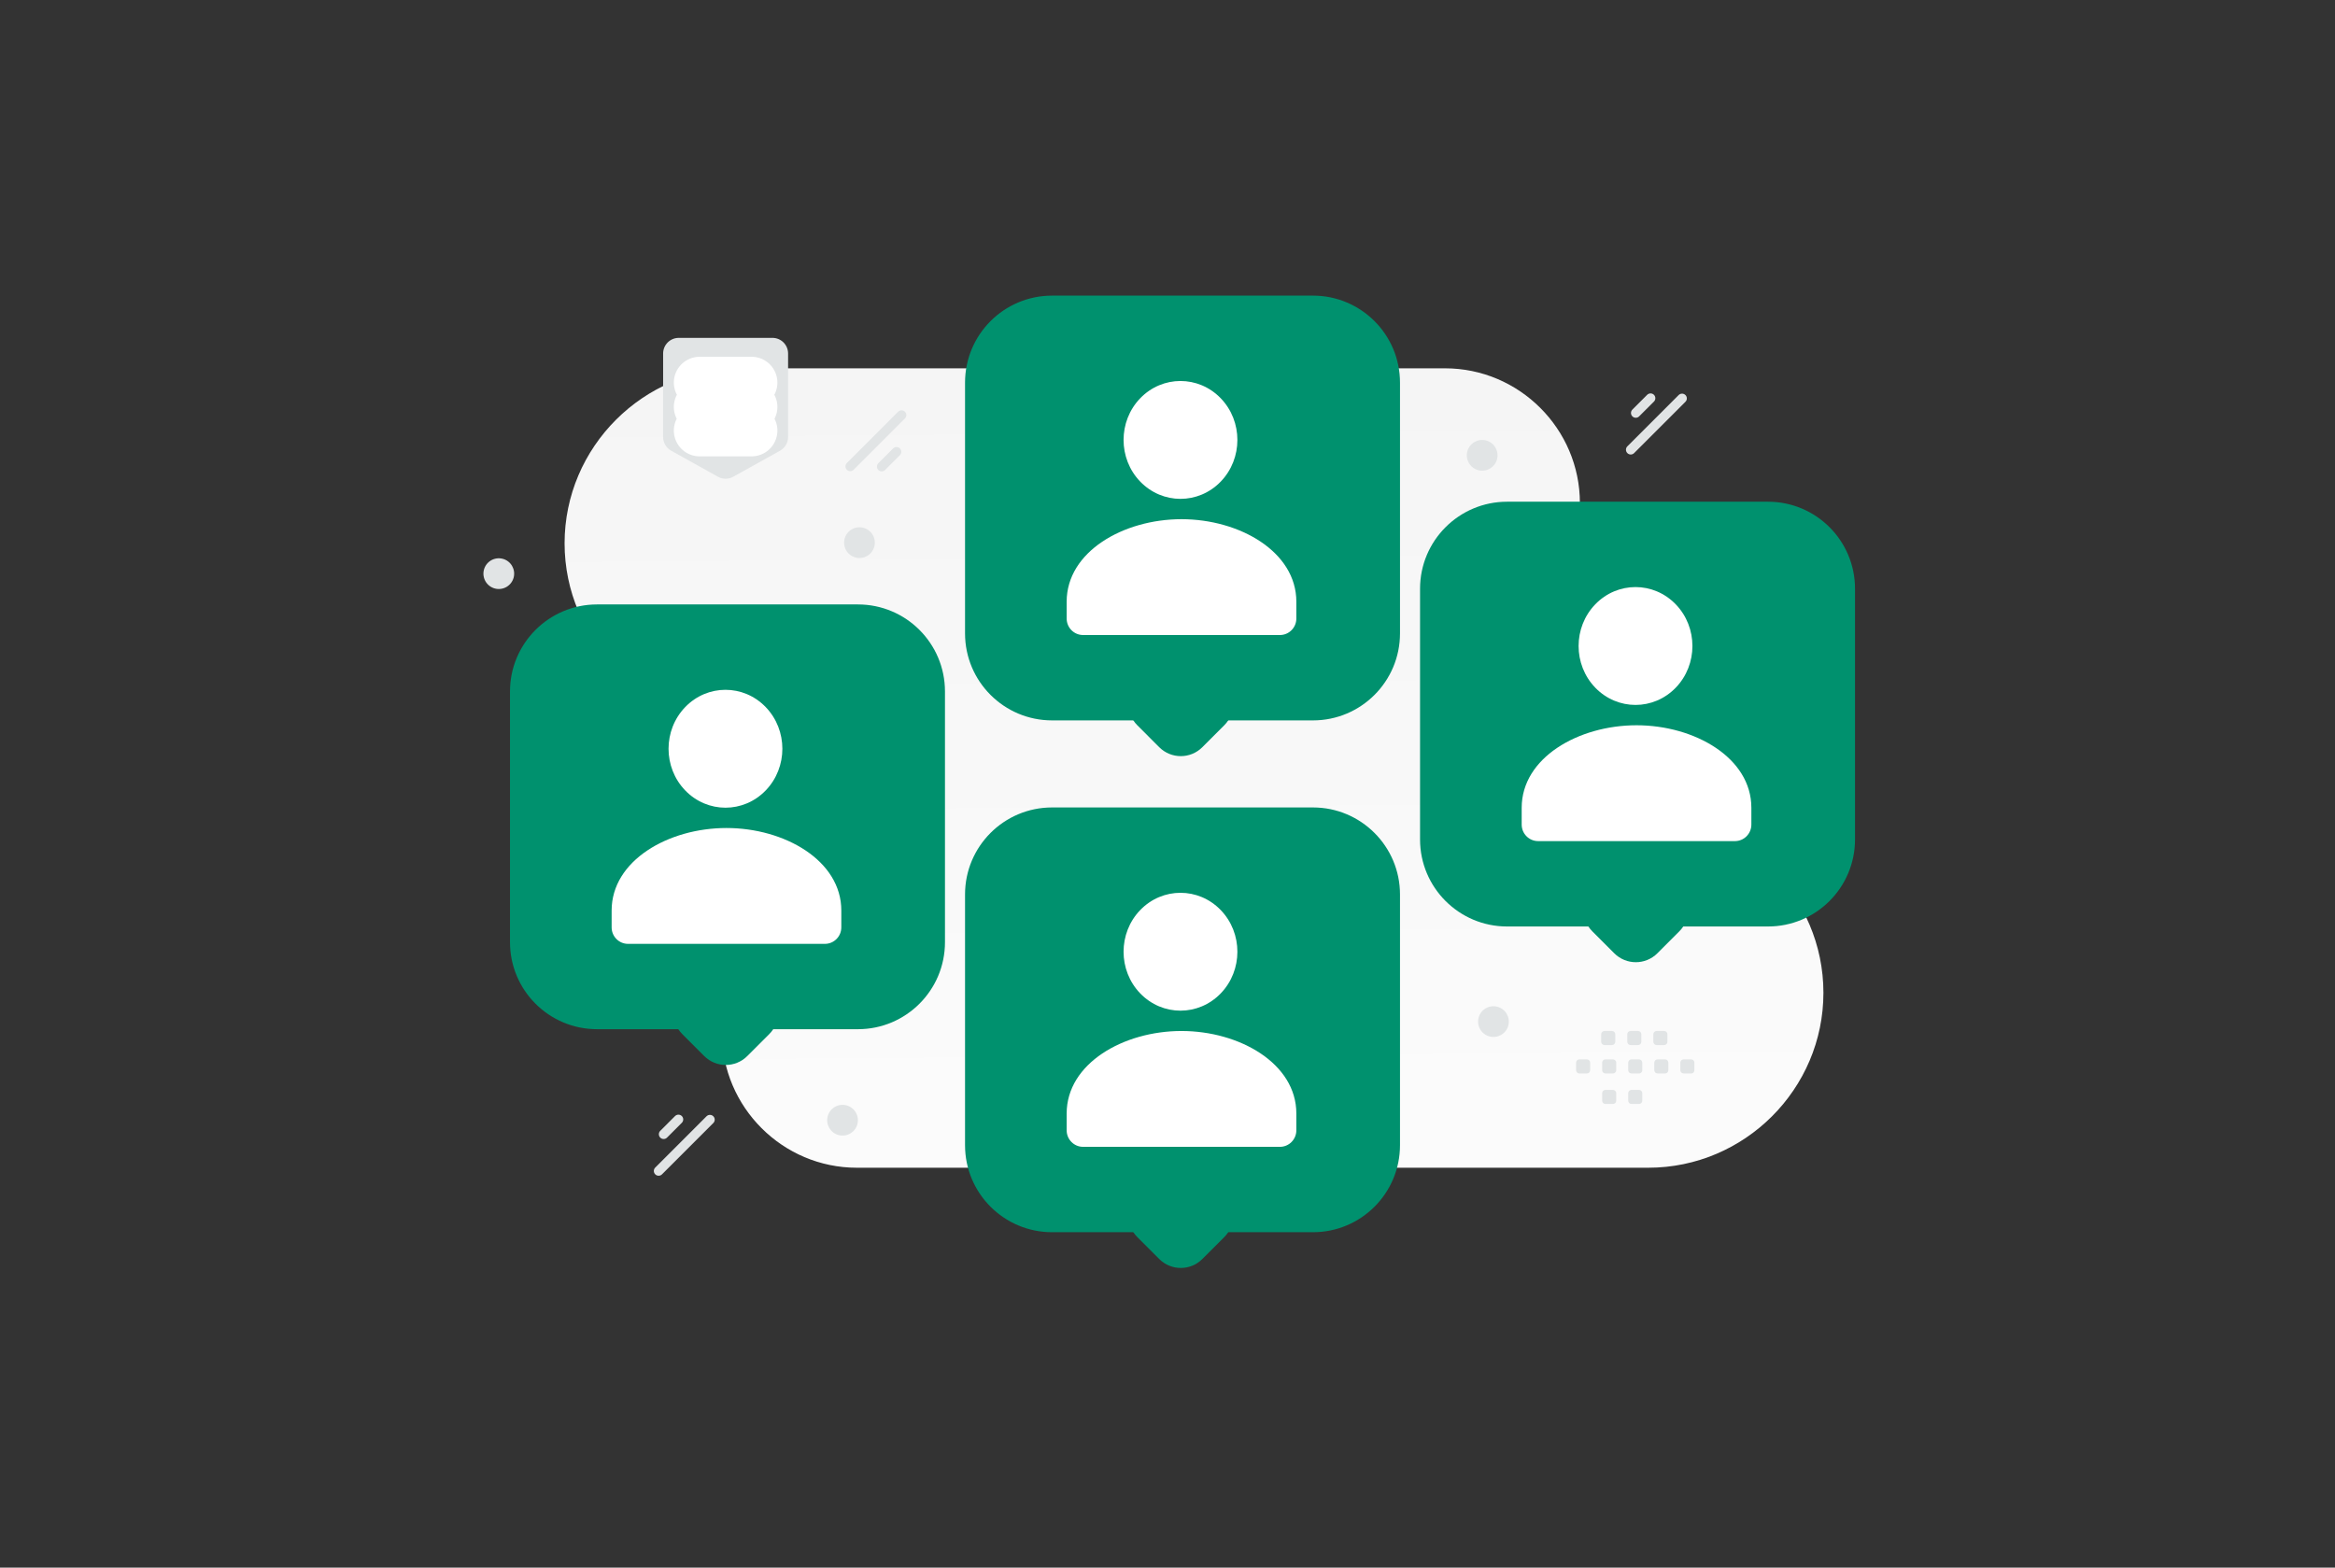 <svg width="140" height="94" viewBox="0 0 140 94" fill="none" xmlns="http://www.w3.org/2000/svg">
<rect x="0" y="0" width="140" height="94" fill="#333333" stroke="none"/>
<path fill-rule="evenodd" clip-rule="evenodd" d="M44.352 22.086C38.576 22.086 33.851 26.807 33.851 32.578C33.851 38.349 38.576 43.07 44.352 43.07C45.511 43.07 46.46 44.018 46.46 45.175C46.46 46.333 45.511 47.281 44.352 47.281H38.857C36.04 47.281 33.734 49.585 33.734 52.4C33.734 55.215 36.04 57.519 38.857 57.519C41.294 57.519 43.288 59.511 43.288 61.946C43.288 66.388 46.926 70.022 51.372 70.022H98.826C104.602 70.022 109.327 65.302 109.327 59.531C109.327 53.76 104.602 49.039 98.826 49.039H97.81C96.652 49.039 95.703 48.092 95.703 46.934C95.703 45.776 96.651 44.828 97.81 44.828H104.648C107.465 44.828 109.771 42.524 109.771 39.709C109.771 36.897 107.471 34.596 104.658 34.59H99.157C96.72 34.59 94.726 32.598 94.726 30.163C94.726 25.721 91.088 22.086 86.642 22.086H44.352Z" fill="url(#paint0_linear_6360_62776)"/>
<path d="M51.439 36.245H35.797C32.915 36.245 30.578 38.581 30.578 41.464V56.496C30.578 59.379 32.915 61.715 35.797 61.715H51.439C54.322 61.715 56.658 59.379 56.658 56.496V41.464C56.658 38.581 54.322 36.245 51.439 36.245Z" fill="#00916E"/>
<path d="M46.122 59.426L44.806 58.11C44.093 57.397 42.937 57.397 42.223 58.11L40.908 59.426C40.194 60.139 40.194 61.295 40.908 62.009L42.223 63.324C42.937 64.038 44.093 64.038 44.806 63.324L46.122 62.009C46.835 61.295 46.835 60.139 46.122 59.426Z" fill="#00916E"/>
<path fill-rule="evenodd" clip-rule="evenodd" d="M50.443 54.615V55.607C50.443 56.154 50.002 56.598 49.459 56.598H37.656C37.112 56.598 36.672 56.154 36.672 55.607V54.599C36.672 51.6 40.073 49.651 43.557 49.651C47.041 49.651 50.443 51.601 50.443 54.599M45.909 42.399C47.242 43.78 47.242 46.017 45.909 47.398C44.577 48.778 42.416 48.778 41.084 47.398C39.751 46.017 39.751 43.78 41.084 42.399C42.416 41.019 44.577 41.019 45.909 42.399Z" fill="white"/>
<path d="M78.721 17.727H63.08C60.197 17.727 57.861 20.064 57.861 22.947V37.979C57.861 40.861 60.197 43.198 63.08 43.198H78.721C81.604 43.198 83.94 40.861 83.94 37.979V22.947C83.94 20.064 81.604 17.727 78.721 17.727Z" fill="#00916E"/>
<path d="M73.404 40.907L72.088 39.592C71.375 38.878 70.219 38.878 69.505 39.592L68.19 40.907C67.476 41.62 67.476 42.777 68.19 43.49L69.505 44.806C70.219 45.519 71.375 45.519 72.088 44.806L73.404 43.49C74.117 42.777 74.117 41.62 73.404 40.907Z" fill="#00916E"/>
<path fill-rule="evenodd" clip-rule="evenodd" d="M77.725 36.097V37.088C77.725 37.635 77.284 38.079 76.741 38.079H64.937C64.394 38.079 63.954 37.635 63.954 37.088V36.081C63.954 33.081 67.355 31.133 70.839 31.133C74.323 31.133 77.725 33.083 77.725 36.081M73.191 23.881C74.524 25.261 74.524 27.499 73.191 28.879C71.859 30.259 69.698 30.259 68.365 28.879C67.033 27.499 67.033 25.261 68.365 23.881C69.698 22.501 71.859 22.501 73.191 23.881Z" fill="white"/>
<path d="M78.721 48.418H63.08C60.197 48.418 57.861 50.755 57.861 53.637V68.669C57.861 71.552 60.197 73.888 63.08 73.888H78.721C81.604 73.888 83.94 71.552 83.94 68.669V53.637C83.94 50.755 81.604 48.418 78.721 48.418Z" fill="#00916E"/>
<path d="M73.404 71.597L72.088 70.282C71.375 69.569 70.219 69.569 69.505 70.282L68.19 71.597C67.476 72.311 67.476 73.467 68.19 74.181L69.505 75.496C70.219 76.21 71.375 76.21 72.088 75.496L73.404 74.181C74.117 73.467 74.117 72.311 73.404 71.597Z" fill="#00916E"/>
<path fill-rule="evenodd" clip-rule="evenodd" d="M77.725 66.787V67.778C77.725 68.325 77.284 68.769 76.741 68.769H64.937C64.394 68.769 63.954 68.325 63.954 67.778V66.771C63.954 63.772 67.355 61.823 70.839 61.823C74.323 61.823 77.725 63.772 77.725 66.771M73.191 54.571C74.524 55.951 74.524 58.189 73.191 59.569C71.859 60.949 69.698 60.949 68.365 59.569C67.033 58.189 67.033 55.951 68.365 54.571C69.698 53.191 71.859 53.191 73.191 54.571Z" fill="white"/>
<path d="M106.003 30.085H90.361C87.479 30.085 85.142 32.422 85.142 35.304V50.336C85.142 53.219 87.479 55.556 90.361 55.556H106.003C108.886 55.556 111.222 53.219 111.222 50.336V35.304C111.222 32.422 108.886 30.085 106.003 30.085Z" fill="#00916E"/>
<path d="M100.686 53.264L99.371 51.948C98.657 51.235 97.501 51.235 96.787 51.948L95.472 53.264C94.758 53.977 94.758 55.134 95.472 55.847L96.787 57.163C97.501 57.876 98.657 57.876 99.371 57.163L100.686 55.847C101.399 55.134 101.399 53.977 100.686 53.264Z" fill="#00916E"/>
<path fill-rule="evenodd" clip-rule="evenodd" d="M105.007 48.454V49.445C105.007 49.992 104.566 50.436 104.023 50.436H92.22C91.677 50.436 91.236 49.992 91.236 49.445V48.438C91.236 45.438 94.637 43.49 98.121 43.49C101.605 43.49 105.007 45.439 105.007 48.438M100.473 36.238C101.806 37.618 101.806 39.856 100.473 41.236C99.141 42.616 96.98 42.616 95.648 41.236C94.315 39.856 94.315 37.618 95.648 36.238C96.98 34.858 99.141 34.858 100.473 36.238Z" fill="white"/>
<path fill-rule="evenodd" clip-rule="evenodd" d="M39.759 26.205V21.199C39.759 20.68 40.178 20.26 40.696 20.26H46.315C46.833 20.26 47.252 20.68 47.252 21.199V26.205C47.252 26.372 47.208 26.536 47.123 26.68C47.038 26.825 46.916 26.944 46.77 27.025L43.96 28.589C43.821 28.667 43.665 28.707 43.505 28.707C43.346 28.707 43.19 28.667 43.05 28.589L40.24 27.025C40.094 26.944 39.973 26.825 39.888 26.68C39.804 26.536 39.759 26.372 39.759 26.205Z" fill="#E1E4E5"/>
<path d="M41.948 24.401H45.063M41.948 22.941H45.063M41.948 25.818H45.063" stroke="white" stroke-width="3.094" stroke-linecap="round" stroke-linejoin="round"/>
<path d="M49.627 66.934C49.496 67.426 49.787 67.931 50.279 68.063C50.77 68.194 51.275 67.903 51.407 67.411C51.539 66.92 51.247 66.415 50.756 66.283C50.264 66.151 49.759 66.443 49.627 66.934Z" fill="#E1E4E5"/>
<path d="M50.641 32.3C50.51 32.792 50.801 33.297 51.292 33.428C51.784 33.56 52.289 33.268 52.421 32.777C52.552 32.286 52.261 31.78 51.769 31.649C51.278 31.517 50.773 31.809 50.641 32.3Z" fill="#E1E4E5"/>
<path d="M29.016 34.16C28.885 34.651 29.176 35.157 29.668 35.288C30.159 35.42 30.664 35.128 30.796 34.637C30.928 34.145 30.636 33.64 30.145 33.509C29.653 33.377 29.148 33.669 29.016 34.16Z" fill="#E1E4E5"/>
<path d="M87.978 27.064C87.846 27.556 88.138 28.061 88.629 28.193C89.12 28.324 89.626 28.033 89.757 27.541C89.889 27.05 89.597 26.545 89.106 26.413C88.614 26.281 88.109 26.573 87.978 27.064Z" fill="#E1E4E5"/>
<path d="M88.654 61.021C88.522 61.512 88.814 62.017 89.305 62.149C89.796 62.281 90.302 61.989 90.433 61.498C90.565 61.006 90.273 60.501 89.782 60.37C89.29 60.238 88.785 60.529 88.654 61.021Z" fill="#E1E4E5"/>
<path fill-rule="evenodd" clip-rule="evenodd" d="M101.396 64.369H100.945C100.836 64.369 100.748 64.281 100.748 64.173V63.722C100.748 63.613 100.837 63.525 100.945 63.525H101.396C101.504 63.525 101.592 63.614 101.592 63.722V64.173C101.592 64.199 101.587 64.224 101.577 64.248C101.567 64.272 101.553 64.294 101.535 64.312C101.516 64.33 101.495 64.345 101.471 64.355C101.447 64.364 101.421 64.37 101.396 64.369ZM99.833 64.369H99.383C99.331 64.369 99.281 64.348 99.244 64.312C99.207 64.275 99.186 64.225 99.186 64.173V63.722C99.186 63.613 99.275 63.525 99.383 63.525H99.833C99.941 63.525 100.03 63.614 100.03 63.722V64.173C100.03 64.225 100.009 64.275 99.972 64.312C99.935 64.348 99.885 64.369 99.833 64.369ZM98.27 64.369H97.819C97.767 64.369 97.717 64.348 97.68 64.312C97.644 64.275 97.623 64.225 97.623 64.173V63.722C97.623 63.613 97.711 63.525 97.819 63.525H98.27C98.378 63.525 98.466 63.614 98.466 63.722V64.173C98.467 64.199 98.462 64.224 98.452 64.248C98.442 64.272 98.427 64.294 98.409 64.312C98.391 64.33 98.369 64.345 98.345 64.355C98.321 64.364 98.296 64.37 98.27 64.369ZM96.707 64.369H96.257C96.205 64.369 96.155 64.348 96.118 64.312C96.081 64.275 96.06 64.225 96.06 64.173V63.722C96.06 63.613 96.149 63.525 96.257 63.525H96.707C96.816 63.525 96.905 63.614 96.905 63.722V64.173C96.904 64.225 96.883 64.275 96.846 64.311C96.809 64.348 96.76 64.369 96.707 64.369ZM95.145 64.369H94.694C94.642 64.37 94.592 64.349 94.555 64.312C94.518 64.275 94.497 64.225 94.497 64.173V63.722C94.497 63.613 94.585 63.525 94.694 63.525H95.145C95.253 63.525 95.342 63.614 95.342 63.722V64.173C95.341 64.225 95.32 64.275 95.284 64.312C95.247 64.348 95.197 64.369 95.145 64.369ZM99.776 62.666H99.325C99.273 62.666 99.223 62.645 99.186 62.608C99.15 62.571 99.129 62.521 99.129 62.469V62.017C99.129 61.91 99.217 61.821 99.325 61.821H99.776C99.885 61.821 99.973 61.91 99.973 62.017V62.468C99.973 62.494 99.968 62.52 99.958 62.544C99.948 62.568 99.934 62.59 99.915 62.608C99.897 62.626 99.875 62.641 99.851 62.651C99.827 62.661 99.802 62.666 99.776 62.666ZM98.213 62.666H97.763C97.711 62.666 97.661 62.645 97.624 62.608C97.587 62.571 97.566 62.521 97.566 62.469V62.017C97.566 61.91 97.655 61.821 97.763 61.821H98.213C98.322 61.821 98.41 61.91 98.41 62.017V62.468C98.41 62.494 98.405 62.52 98.396 62.544C98.386 62.568 98.371 62.59 98.353 62.608C98.335 62.626 98.313 62.641 98.289 62.651C98.265 62.661 98.239 62.666 98.213 62.666ZM96.651 62.666H96.2C96.091 62.666 96.003 62.577 96.003 62.469V62.017C96.003 61.91 96.091 61.821 96.2 61.821H96.651C96.759 61.821 96.848 61.91 96.848 62.017V62.468C96.848 62.52 96.827 62.571 96.79 62.608C96.753 62.645 96.703 62.666 96.651 62.666ZM98.27 66.2H97.819C97.767 66.199 97.717 66.179 97.68 66.142C97.644 66.105 97.623 66.055 97.623 66.003V65.552C97.623 65.443 97.711 65.356 97.819 65.356H98.27C98.378 65.356 98.466 65.444 98.466 65.552V66.003C98.467 66.029 98.462 66.054 98.452 66.078C98.442 66.102 98.427 66.124 98.409 66.142C98.391 66.16 98.369 66.175 98.345 66.185C98.321 66.195 98.296 66.2 98.27 66.2ZM96.707 66.2H96.257C96.205 66.199 96.155 66.179 96.118 66.142C96.081 66.105 96.06 66.055 96.06 66.003V65.552C96.06 65.443 96.149 65.356 96.257 65.356H96.707C96.816 65.356 96.905 65.444 96.905 65.552V66.003C96.904 66.055 96.883 66.105 96.847 66.142C96.809 66.179 96.76 66.199 96.707 66.2Z" fill="#E1E4E5"/>
<path d="M53.851 24.688L50.775 27.764C50.663 27.876 50.663 28.058 50.775 28.17C50.886 28.282 51.068 28.282 51.18 28.17L54.256 25.093C54.368 24.981 54.368 24.8 54.256 24.688C54.144 24.576 53.963 24.576 53.851 24.688Z" fill="#E1E4E5"/>
<path d="M53.55 26.889L52.662 27.776C52.55 27.888 52.55 28.07 52.662 28.182C52.774 28.294 52.956 28.294 53.068 28.182L53.955 27.295C54.067 27.183 54.067 27.001 53.955 26.889C53.843 26.777 53.661 26.777 53.55 26.889Z" fill="#E1E4E5"/>
<path d="M39.692 70.418L42.768 67.342C42.88 67.23 42.88 67.048 42.768 66.936C42.656 66.824 42.474 66.824 42.362 66.936L39.286 70.013C39.174 70.125 39.174 70.306 39.286 70.418C39.398 70.53 39.58 70.53 39.692 70.418Z" fill="#E1E4E5"/>
<path d="M39.993 68.216L40.88 67.328C40.992 67.216 40.992 67.035 40.88 66.923C40.768 66.811 40.586 66.811 40.474 66.923L39.587 67.81C39.475 67.922 39.475 68.103 39.587 68.216C39.699 68.328 39.881 68.328 39.993 68.216Z" fill="#E1E4E5"/>
<path d="M97.977 27.17L101.054 24.093C101.166 23.981 101.166 23.8 101.054 23.688C100.941 23.576 100.76 23.576 100.648 23.688L97.572 26.764C97.46 26.876 97.46 27.058 97.572 27.17C97.684 27.282 97.865 27.282 97.977 27.17Z" fill="#E1E4E5"/>
<path d="M98.278 24.967L99.166 24.08C99.278 23.968 99.278 23.786 99.166 23.674C99.054 23.562 98.872 23.562 98.76 23.674L97.873 24.561C97.761 24.673 97.761 24.855 97.873 24.967C97.985 25.079 98.166 25.079 98.278 24.967Z" fill="#E1E4E5"/>
<defs>
<linearGradient id="paint0_linear_6360_62776" x1="73.374" y1="96.898" x2="72.442" y2="-30.07" gradientUnits="userSpaceOnUse">
<stop stop-color="white"/>
<stop offset="1" stop-color="#EEEEEE"/>
</linearGradient>
</defs>
</svg>
